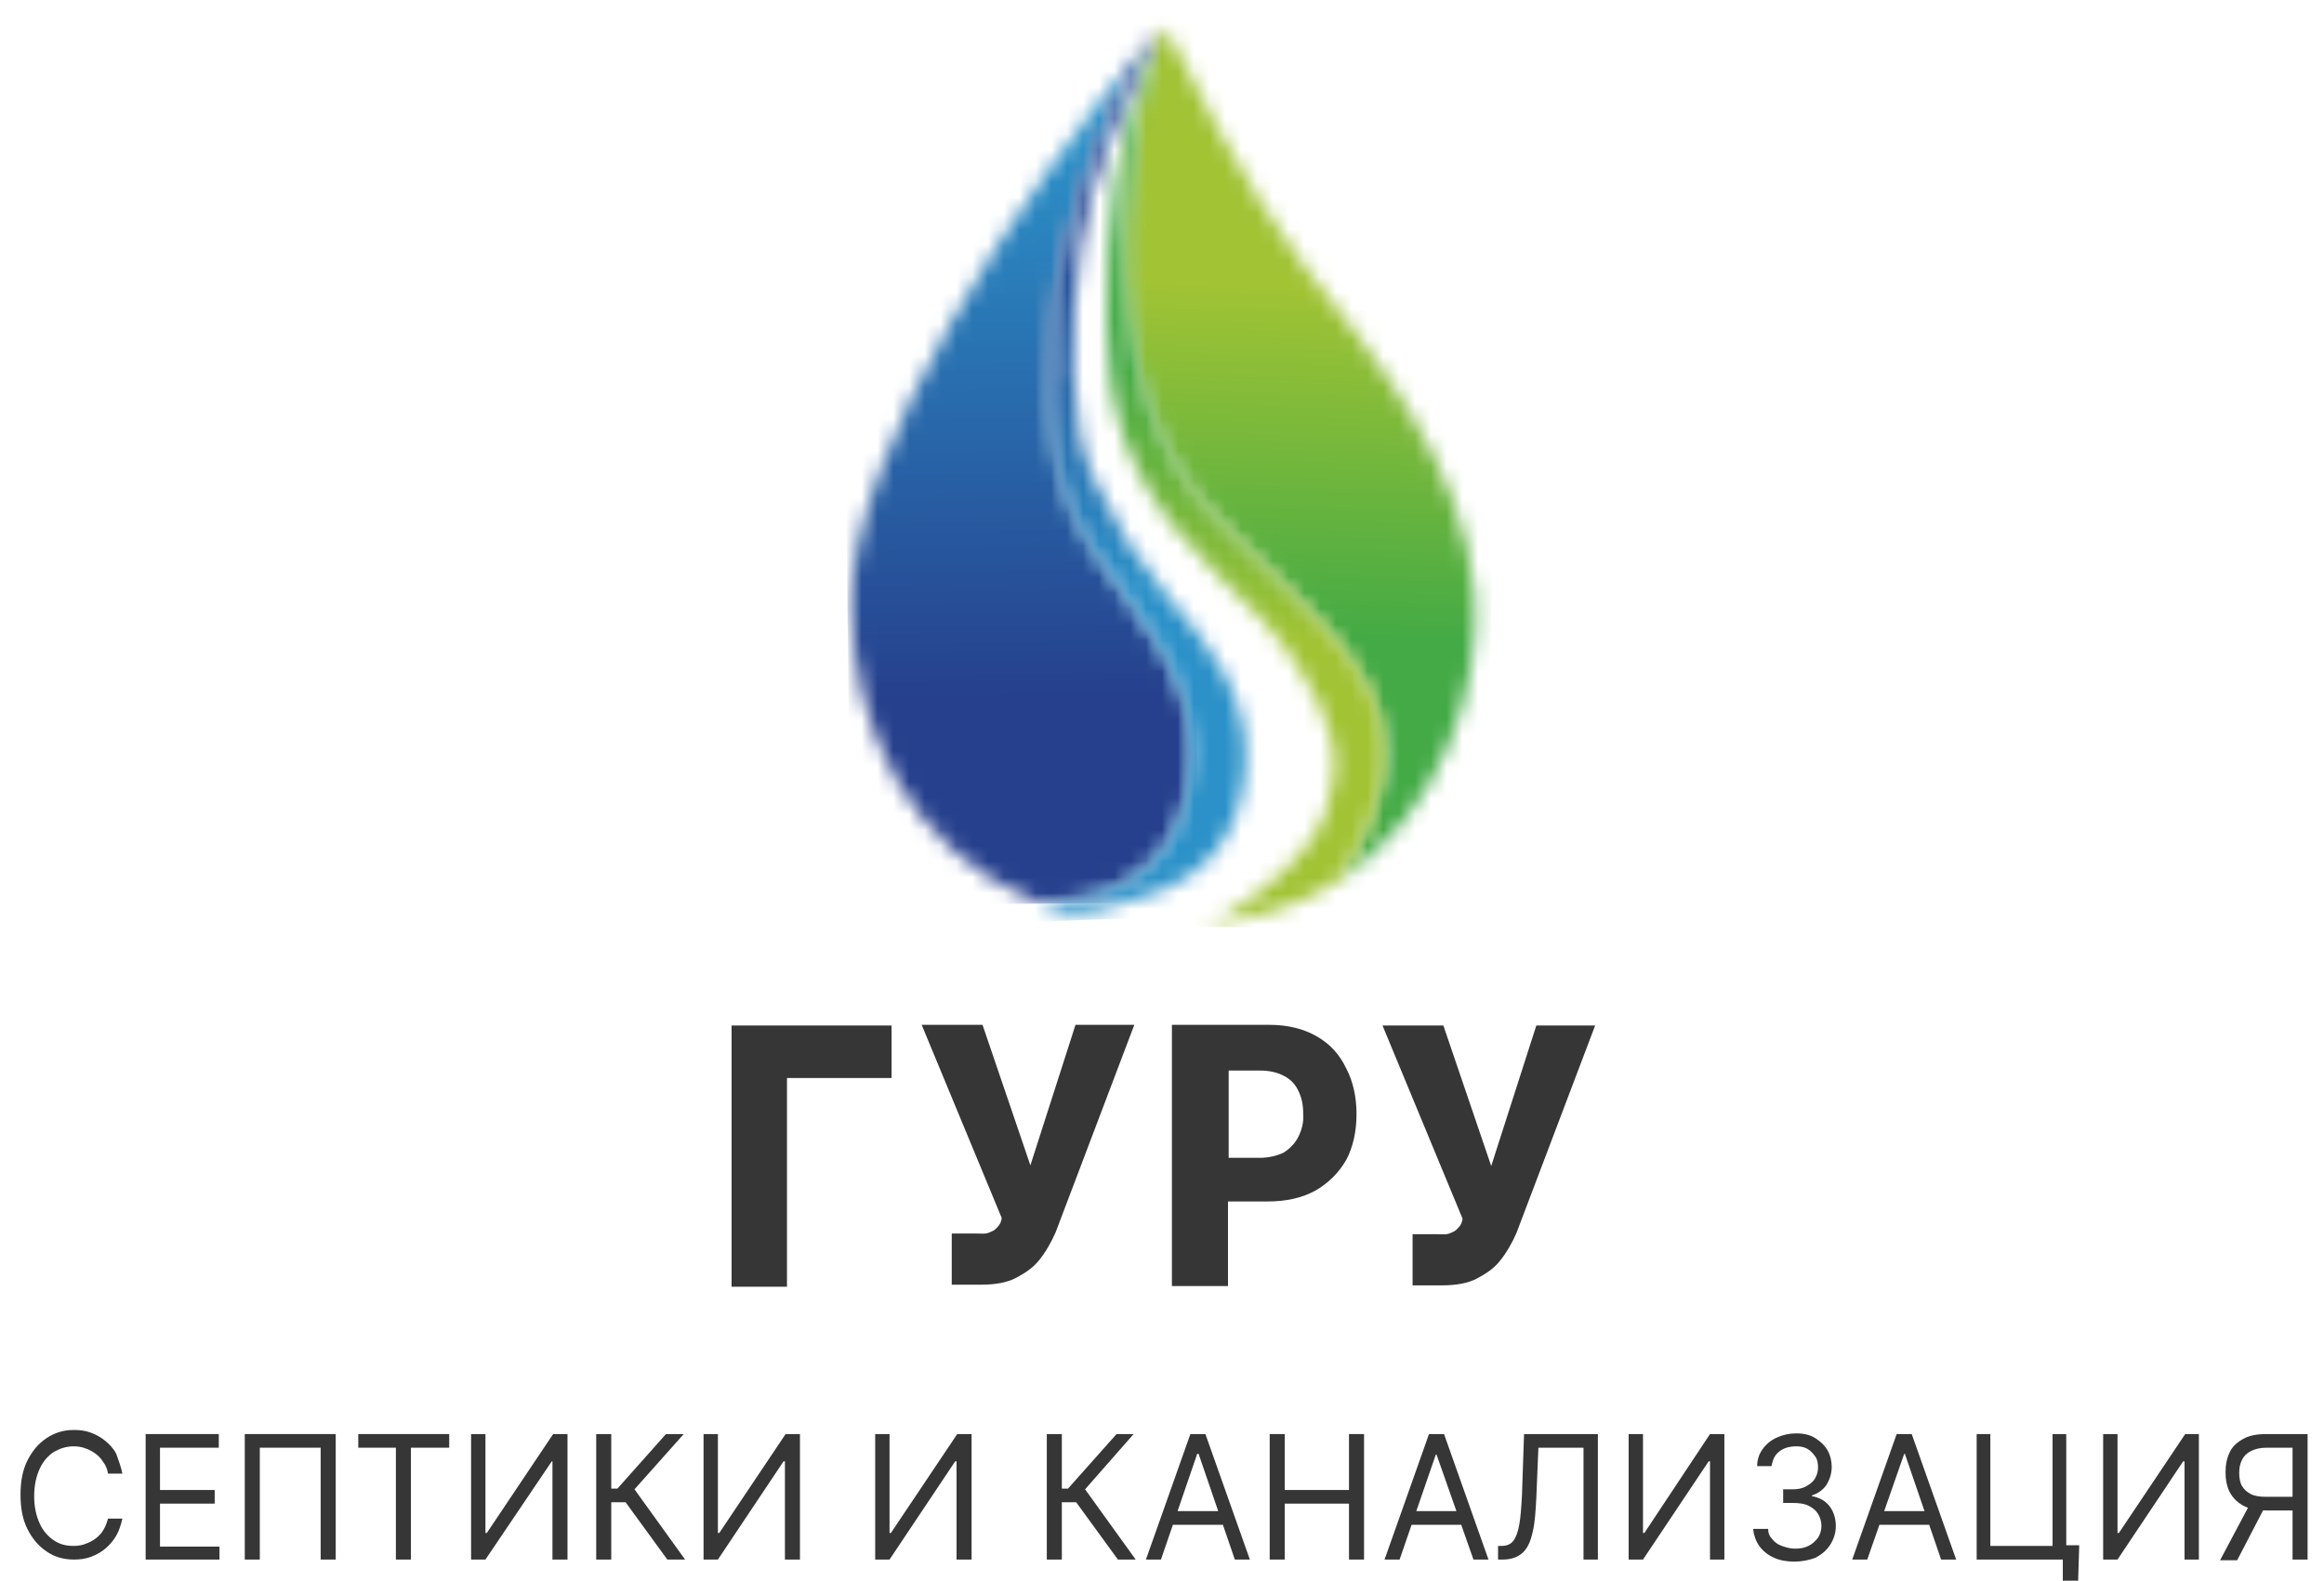 <svg width="147" height="100" viewBox="0 0 147 100" fill="none" xmlns="http://www.w3.org/2000/svg">
<g id="guru-logo 2" clip-path="url(#clip0_226_202)">
<g id="Group">
<g id="Group_2">
<g id="Clip path group">
<mask id="mask0_226_202" style="mask-type:luminance" maskUnits="userSpaceOnUse" x="71" y="1" width="23" height="55">
<g id="SVGID_2_">
<path id="Vector" d="M73.132 2.74C72.916 3.387 72.57 4.466 72.181 6.192C71.403 9.773 70.321 18.878 72.484 25.135C74.646 31.392 77.284 32.902 79.274 35.059C81.263 37.217 87.404 42.05 87.534 47.098C87.664 50.895 85.977 53.571 84.593 55.728C91.253 51.456 93.675 43.344 93.286 37.735C92.681 29.363 86.539 22.028 82.517 16.85C78.885 12.19 74.56 3.474 73.738 1.748C73.478 2.136 73.349 2.352 73.132 2.74Z" fill="white"/>
</g>
</mask>
<g mask="url(#mask0_226_202)">
<path id="Vector_2" d="M68.332 55.685L70.321 0.928L95.665 1.834L93.675 56.591L68.332 55.685Z" fill="url(#paint0_linear_226_202)"/>
</g>
</g>
</g>
<g id="Group_3">
<g id="Clip path group_2">
<mask id="mask1_226_202" style="mask-type:luminance" maskUnits="userSpaceOnUse" x="69" y="2" width="19" height="57">
<g id="SVGID_5_">
<path id="Vector_3" d="M72.786 3.43C72.354 4.552 70.408 9.212 70.105 15.858C69.802 22.503 70.019 26.343 72.441 30.658C74.862 35.016 79.706 38.554 81.263 40.928C82.777 43.258 84.68 45.847 84.377 49.083C84.074 52.276 82.388 54.477 78.841 57.066C77.976 57.713 77.068 58.188 76.16 58.49C79.533 58.188 82.344 57.195 84.636 55.728C86.02 53.571 87.664 50.895 87.577 47.098C87.448 42.05 81.306 37.217 79.317 35.059C77.328 32.902 74.689 31.392 72.527 25.135C70.365 18.878 71.446 9.773 72.224 6.192C72.614 4.466 72.916 3.344 73.176 2.74C73.003 2.956 72.873 3.215 72.786 3.43Z" fill="white"/>
</g>
</mask>
<g mask="url(#mask1_226_202)">
<path id="Vector_4" d="M88.702 2.783L87.664 58.835L68.808 58.49L69.846 2.438L88.702 2.783Z" fill="url(#paint1_linear_226_202)"/>
</g>
</g>
</g>
<g id="Group_4">
<g id="Clip path group_3">
<mask id="mask2_226_202" style="mask-type:luminance" maskUnits="userSpaceOnUse" x="53" y="2" width="23" height="56">
<g id="SVGID_8_">
<path id="Vector_5" d="M53.844 38.209C53.887 45.847 57.434 53.786 65.564 57.066C65.607 57.066 65.651 57.066 65.737 57.066C67.337 57.066 68.851 56.893 69.932 56.462C73.695 54.865 75.338 51.974 75.338 47.4C75.338 42.697 72.224 39.245 69.543 35.361C66.862 31.521 65.953 27.379 66.602 20.216C67.251 13.053 70.538 6.624 71.013 5.545C71.316 4.898 71.878 3.689 72.441 2.956C64.569 11.974 53.801 28.673 53.844 38.209Z" fill="white"/>
</g>
</mask>
<g mask="url(#mask2_226_202)">
<path id="Vector_6" d="M53.801 57.282L53.238 2.956L75.295 2.74L75.814 57.066L53.801 57.282Z" fill="url(#paint2_linear_226_202)"/>
</g>
</g>
</g>
<g id="Group_5">
<g id="Clip path group_4">
<mask id="mask3_226_202" style="mask-type:luminance" maskUnits="userSpaceOnUse" x="65" y="1" width="14" height="57">
<g id="SVGID_11_">
<path id="Vector_7" d="M73.392 1.834C73.349 1.834 73.349 1.834 73.392 1.834C73.349 1.877 73.349 1.877 73.349 1.877C73.046 2.222 72.657 2.654 72.397 2.956C71.835 3.646 71.273 4.854 70.97 5.545C70.494 6.623 67.207 13.053 66.559 20.216C65.91 27.379 66.818 31.521 69.5 35.361C72.181 39.202 75.295 42.697 75.295 47.4C75.295 51.974 73.651 54.865 69.889 56.462C68.808 56.936 67.294 57.066 65.694 57.066C65.65 57.066 65.607 57.066 65.521 57.066C66.256 57.368 66.991 57.584 67.77 57.799C68.678 57.713 70.192 57.54 73.003 56.505C76.29 55.297 78.582 52.88 78.798 48.22C79.014 43.56 75.857 40.151 73.868 37.735C71.878 35.318 70.84 33.765 69.197 30.313C67.51 26.861 67.683 20.302 68.332 15.642C68.981 10.982 71.316 6.063 72.354 3.689C72.7 2.869 73.046 2.265 73.349 1.877C73.392 1.834 73.392 1.834 73.392 1.834L73.478 1.748L73.392 1.834Z" fill="white"/>
</g>
</mask>
<g mask="url(#mask3_226_202)">
<path id="Vector_8" d="M79.057 1.23L81.177 57.713L65.564 58.317L63.445 1.791L79.057 1.23Z" fill="url(#paint3_linear_226_202)"/>
</g>
</g>
</g>
<g id="Group_6">
<path id="Vector_9" d="M46.275 81.402H49.779V68.198H56.395V64.876H46.275V81.402Z" fill="#363636"/>
<path id="Vector_10" d="M65.175 73.722L62.147 64.833H58.298L63.358 77.044C63.358 77.044 63.358 77.303 63.185 77.519C63.012 77.735 62.883 77.864 62.623 77.95C62.364 78.08 62.147 78.037 61.758 78.037H60.201V81.273H62.061C62.926 81.273 63.704 81.143 64.267 80.841C64.829 80.539 65.305 80.237 65.694 79.763C66.126 79.245 66.516 78.554 66.775 77.95L71.749 64.833H68.029L65.175 73.722Z" fill="#363636"/>
<path id="Vector_11" d="M97.178 64.876L94.324 73.765L91.297 64.876H87.448L92.507 77.087C92.507 77.087 92.507 77.346 92.335 77.562C92.162 77.778 92.032 77.907 91.772 77.994C91.513 78.123 91.297 78.08 90.907 78.08H89.35V81.316H91.21C92.075 81.316 92.853 81.187 93.416 80.885C93.978 80.583 94.454 80.281 94.843 79.806C95.275 79.288 95.665 78.598 95.924 77.994L100.898 64.876H97.178Z" fill="#363636"/>
<path id="Vector_12" d="M83.296 65.566C82.474 65.092 81.479 64.833 80.268 64.833H74.127V81.359H77.674V76.009H80.139C81.35 76.009 82.344 75.793 83.209 75.318C84.031 74.844 84.68 74.196 85.155 73.376C85.588 72.557 85.804 71.564 85.804 70.485C85.804 69.407 85.588 68.414 85.155 67.594C84.723 66.688 84.118 66.041 83.296 65.566ZM82.128 71.909C81.912 72.341 81.609 72.643 81.22 72.902C80.787 73.118 80.268 73.247 79.663 73.247H77.717V67.724H79.663C80.312 67.724 80.831 67.853 81.22 68.069C81.652 68.285 81.955 68.63 82.128 69.018C82.344 69.45 82.431 69.924 82.431 70.442C82.474 71.003 82.344 71.478 82.128 71.909Z" fill="#363636"/>
<path id="Vector_13" d="M7.741 93.225H6.833C6.79 92.967 6.703 92.708 6.53 92.492C6.401 92.276 6.228 92.104 6.055 91.974C5.882 91.845 5.666 91.715 5.406 91.629C5.19 91.543 4.93 91.499 4.671 91.499C4.195 91.499 3.806 91.629 3.417 91.845C3.027 92.104 2.725 92.449 2.508 92.923C2.292 93.398 2.162 93.959 2.162 94.649C2.162 95.34 2.292 95.901 2.508 96.375C2.725 96.85 3.027 97.195 3.417 97.454C3.806 97.713 4.195 97.799 4.671 97.799C4.93 97.799 5.19 97.756 5.406 97.67C5.622 97.584 5.839 97.497 6.055 97.325C6.228 97.195 6.401 97.023 6.53 96.807C6.66 96.591 6.747 96.375 6.833 96.073H7.741C7.655 96.462 7.525 96.85 7.352 97.152C7.179 97.454 6.92 97.756 6.66 97.972C6.401 98.188 6.098 98.36 5.752 98.49C5.406 98.619 5.06 98.662 4.671 98.662C4.022 98.662 3.417 98.49 2.941 98.145C2.422 97.799 2.033 97.325 1.73 96.721C1.427 96.117 1.297 95.383 1.297 94.563C1.297 93.743 1.427 93.01 1.73 92.406C2.033 91.802 2.422 91.327 2.941 90.982C3.46 90.636 4.022 90.464 4.671 90.464C5.06 90.464 5.406 90.507 5.752 90.636C6.098 90.766 6.401 90.939 6.66 91.154C6.92 91.37 7.179 91.629 7.352 91.974C7.525 92.449 7.655 92.794 7.741 93.225Z" fill="#363636"/>
<path id="Vector_14" d="M9.212 98.662V90.723H13.839V91.586H10.12V94.261H13.58V95.124H10.12V97.843H13.883V98.662H9.212Z" fill="#363636"/>
<path id="Vector_15" d="M21.235 90.723V98.662H20.283V91.586H16.434V98.662H15.483V90.723H21.235Z" fill="#363636"/>
<path id="Vector_16" d="M22.662 91.586V90.723H28.414V91.586H25.992V98.662H25.041V91.586H22.662Z" fill="#363636"/>
<path id="Vector_17" d="M29.798 90.723H30.706V96.98H30.793L34.988 90.723H35.896V98.662H34.944V92.449H34.901L30.706 98.662H29.798V90.723Z" fill="#363636"/>
<path id="Vector_18" d="M42.21 98.662L39.572 95.038H38.664V98.662H37.712V90.723H38.664V94.175H39.053L42.124 90.723H43.248L40.134 94.218L43.334 98.662H42.21Z" fill="#363636"/>
<path id="Vector_19" d="M44.502 90.723H45.41V96.98H45.497L49.692 90.723H50.6V98.662H49.649V92.449H49.562L45.41 98.662H44.502V90.723Z" fill="#363636"/>
<path id="Vector_20" d="M55.358 90.723H56.266V96.98H56.352L60.547 90.723H61.456V98.662H60.504V92.449H60.418L56.266 98.662H55.358V90.723Z" fill="#363636"/>
<path id="Vector_21" d="M70.711 98.662L68.072 95.038H67.164V98.662H66.213V90.723H67.164V94.175H67.553L70.624 90.723H71.705L68.635 94.218L71.835 98.662H70.711Z" fill="#363636"/>
<path id="Vector_22" d="M73.435 98.662H72.484L75.295 90.723H76.246L79.058 98.662H78.106L75.814 91.974H75.727L73.435 98.662ZM73.781 95.599H77.717V96.462H73.781V95.599Z" fill="#363636"/>
<path id="Vector_23" d="M80.312 98.662V90.723H81.263V94.261H85.328V90.723H86.28V98.662H85.328V95.124H81.263V98.662H80.312Z" fill="#363636"/>
<path id="Vector_24" d="M88.529 98.662H87.577L90.388 90.723H91.34L94.151 98.662H93.2L90.864 92.017H90.821L88.529 98.662ZM88.875 95.599H92.81V96.462H88.875V95.599Z" fill="#363636"/>
<path id="Vector_25" d="M94.757 98.662V97.799H94.973C95.275 97.799 95.535 97.713 95.708 97.497C95.881 97.282 96.011 96.936 96.097 96.462C96.184 95.987 96.227 95.383 96.27 94.563L96.4 90.723H101.071V98.662H100.162V91.586H97.308L97.178 94.736C97.135 95.556 97.092 96.289 96.962 96.85C96.832 97.454 96.659 97.886 96.357 98.188C96.054 98.49 95.621 98.662 95.059 98.662H94.757Z" fill="#363636"/>
<path id="Vector_26" d="M103.017 90.723H103.925V96.98H104.012L108.163 90.723H109.072V98.662H108.163V92.449H108.077L103.925 98.662H103.017V90.723Z" fill="#363636"/>
<path id="Vector_27" d="M113.483 98.792C113.007 98.792 112.531 98.706 112.185 98.533C111.796 98.36 111.493 98.101 111.277 97.799C111.061 97.497 110.931 97.109 110.888 96.721H111.839C111.839 96.98 111.926 97.195 112.099 97.368C112.229 97.54 112.445 97.713 112.704 97.799C112.964 97.886 113.223 97.972 113.526 97.972C113.872 97.972 114.132 97.929 114.391 97.799C114.651 97.67 114.824 97.497 114.997 97.281C115.126 97.066 115.213 96.807 115.213 96.548C115.213 96.246 115.126 95.987 114.997 95.771C114.867 95.555 114.651 95.383 114.391 95.254C114.132 95.124 113.786 95.081 113.396 95.081H112.791V94.218H113.396C113.699 94.218 113.959 94.175 114.218 94.045C114.434 93.916 114.651 93.786 114.78 93.571C114.91 93.355 114.997 93.139 114.997 92.837C114.997 92.578 114.953 92.319 114.824 92.147C114.694 91.974 114.564 91.802 114.348 91.672C114.132 91.543 113.915 91.499 113.613 91.499C113.353 91.499 113.094 91.543 112.877 91.629C112.661 91.715 112.445 91.888 112.315 92.06C112.185 92.233 112.099 92.492 112.056 92.751H111.147C111.147 92.319 111.277 91.974 111.493 91.672C111.71 91.37 112.012 91.111 112.402 90.939C112.791 90.766 113.18 90.68 113.613 90.68C114.088 90.68 114.478 90.766 114.824 90.982C115.169 91.197 115.429 91.456 115.602 91.758C115.775 92.06 115.861 92.449 115.861 92.794C115.861 93.225 115.732 93.614 115.515 93.959C115.299 94.261 114.997 94.477 114.607 94.606V94.649C115.083 94.736 115.472 94.951 115.732 95.297C115.991 95.642 116.121 96.073 116.121 96.548C116.121 96.98 115.991 97.368 115.775 97.713C115.559 98.058 115.256 98.317 114.867 98.533C114.434 98.706 113.959 98.792 113.483 98.792Z" fill="#363636"/>
<path id="Vector_28" d="M118.11 98.662H117.159L119.97 90.723H120.922L123.733 98.662H122.781L120.489 91.974H120.446L118.11 98.662ZM118.5 95.599H122.435V96.462H118.5V95.599Z" fill="#363636"/>
<path id="Vector_29" d="M125.03 98.662V90.723H125.895V97.799H129.831V90.723H130.696V98.662H125.03ZM131.517 97.756L131.431 100.561H130.479V98.662H129.96V97.756H131.517Z" fill="#363636"/>
<path id="Vector_30" d="M133.031 90.723H133.939V96.98H134.026L138.221 90.723H139.086V98.662H138.178V92.449H138.091L133.939 98.662H133.031V90.723Z" fill="#363636"/>
<path id="Vector_31" d="M142.329 95.124H143.367L141.508 98.706H140.426L142.329 95.124ZM145.919 98.662H145.011V91.586H143.367C142.935 91.586 142.632 91.672 142.373 91.802C142.113 91.931 141.94 92.104 141.81 92.362C141.681 92.621 141.637 92.88 141.637 93.182C141.637 93.484 141.681 93.786 141.81 94.002C141.94 94.218 142.113 94.391 142.373 94.52C142.632 94.649 142.935 94.693 143.367 94.693H145.443V95.556H143.367C142.762 95.556 142.286 95.469 141.897 95.254C141.508 95.038 141.248 94.779 141.032 94.391C140.859 94.045 140.772 93.614 140.772 93.139C140.772 92.665 140.859 92.233 141.032 91.888C141.205 91.499 141.508 91.241 141.897 91.025C142.286 90.809 142.762 90.723 143.367 90.723H145.962V98.662H145.919Z" fill="#363636"/>
</g>
</g>
</g>
<defs>
<linearGradient id="paint0_linear_226_202" x1="81.602" y1="40.34" x2="82.399" y2="18.251" gradientUnits="userSpaceOnUse">
<stop stop-color="#43AA45"/>
<stop offset="6.92613e-08" stop-color="#43AA45"/>
<stop offset="1" stop-color="#A1C334"/>
</linearGradient>
<linearGradient id="paint1_linear_226_202" x1="78.893" y1="22.851" x2="78.569" y2="40.352" gradientUnits="userSpaceOnUse">
<stop stop-color="#43AA45"/>
<stop offset="6.92613e-08" stop-color="#43AA45"/>
<stop offset="0.234" stop-color="#59B041"/>
<stop offset="1" stop-color="#A1C334"/>
</linearGradient>
<linearGradient id="paint2_linear_226_202" x1="64.667" y1="44.163" x2="64.115" y2="-9.854" gradientUnits="userSpaceOnUse">
<stop stop-color="#26408D"/>
<stop offset="0.656" stop-color="#2B91C8"/>
<stop offset="1" stop-color="#2B91C8"/>
</linearGradient>
<linearGradient id="paint3_linear_226_202" x1="71.624" y1="11.483" x2="73.098" y2="50.993" gradientUnits="userSpaceOnUse">
<stop stop-color="#26408D"/>
<stop offset="0.656" stop-color="#2B91C8"/>
<stop offset="1" stop-color="#2B91C8"/>
</linearGradient>
<clipPath id="clip0_226_202">
<rect width="147" height="100" fill="white"/>
</clipPath>
</defs>
</svg>
